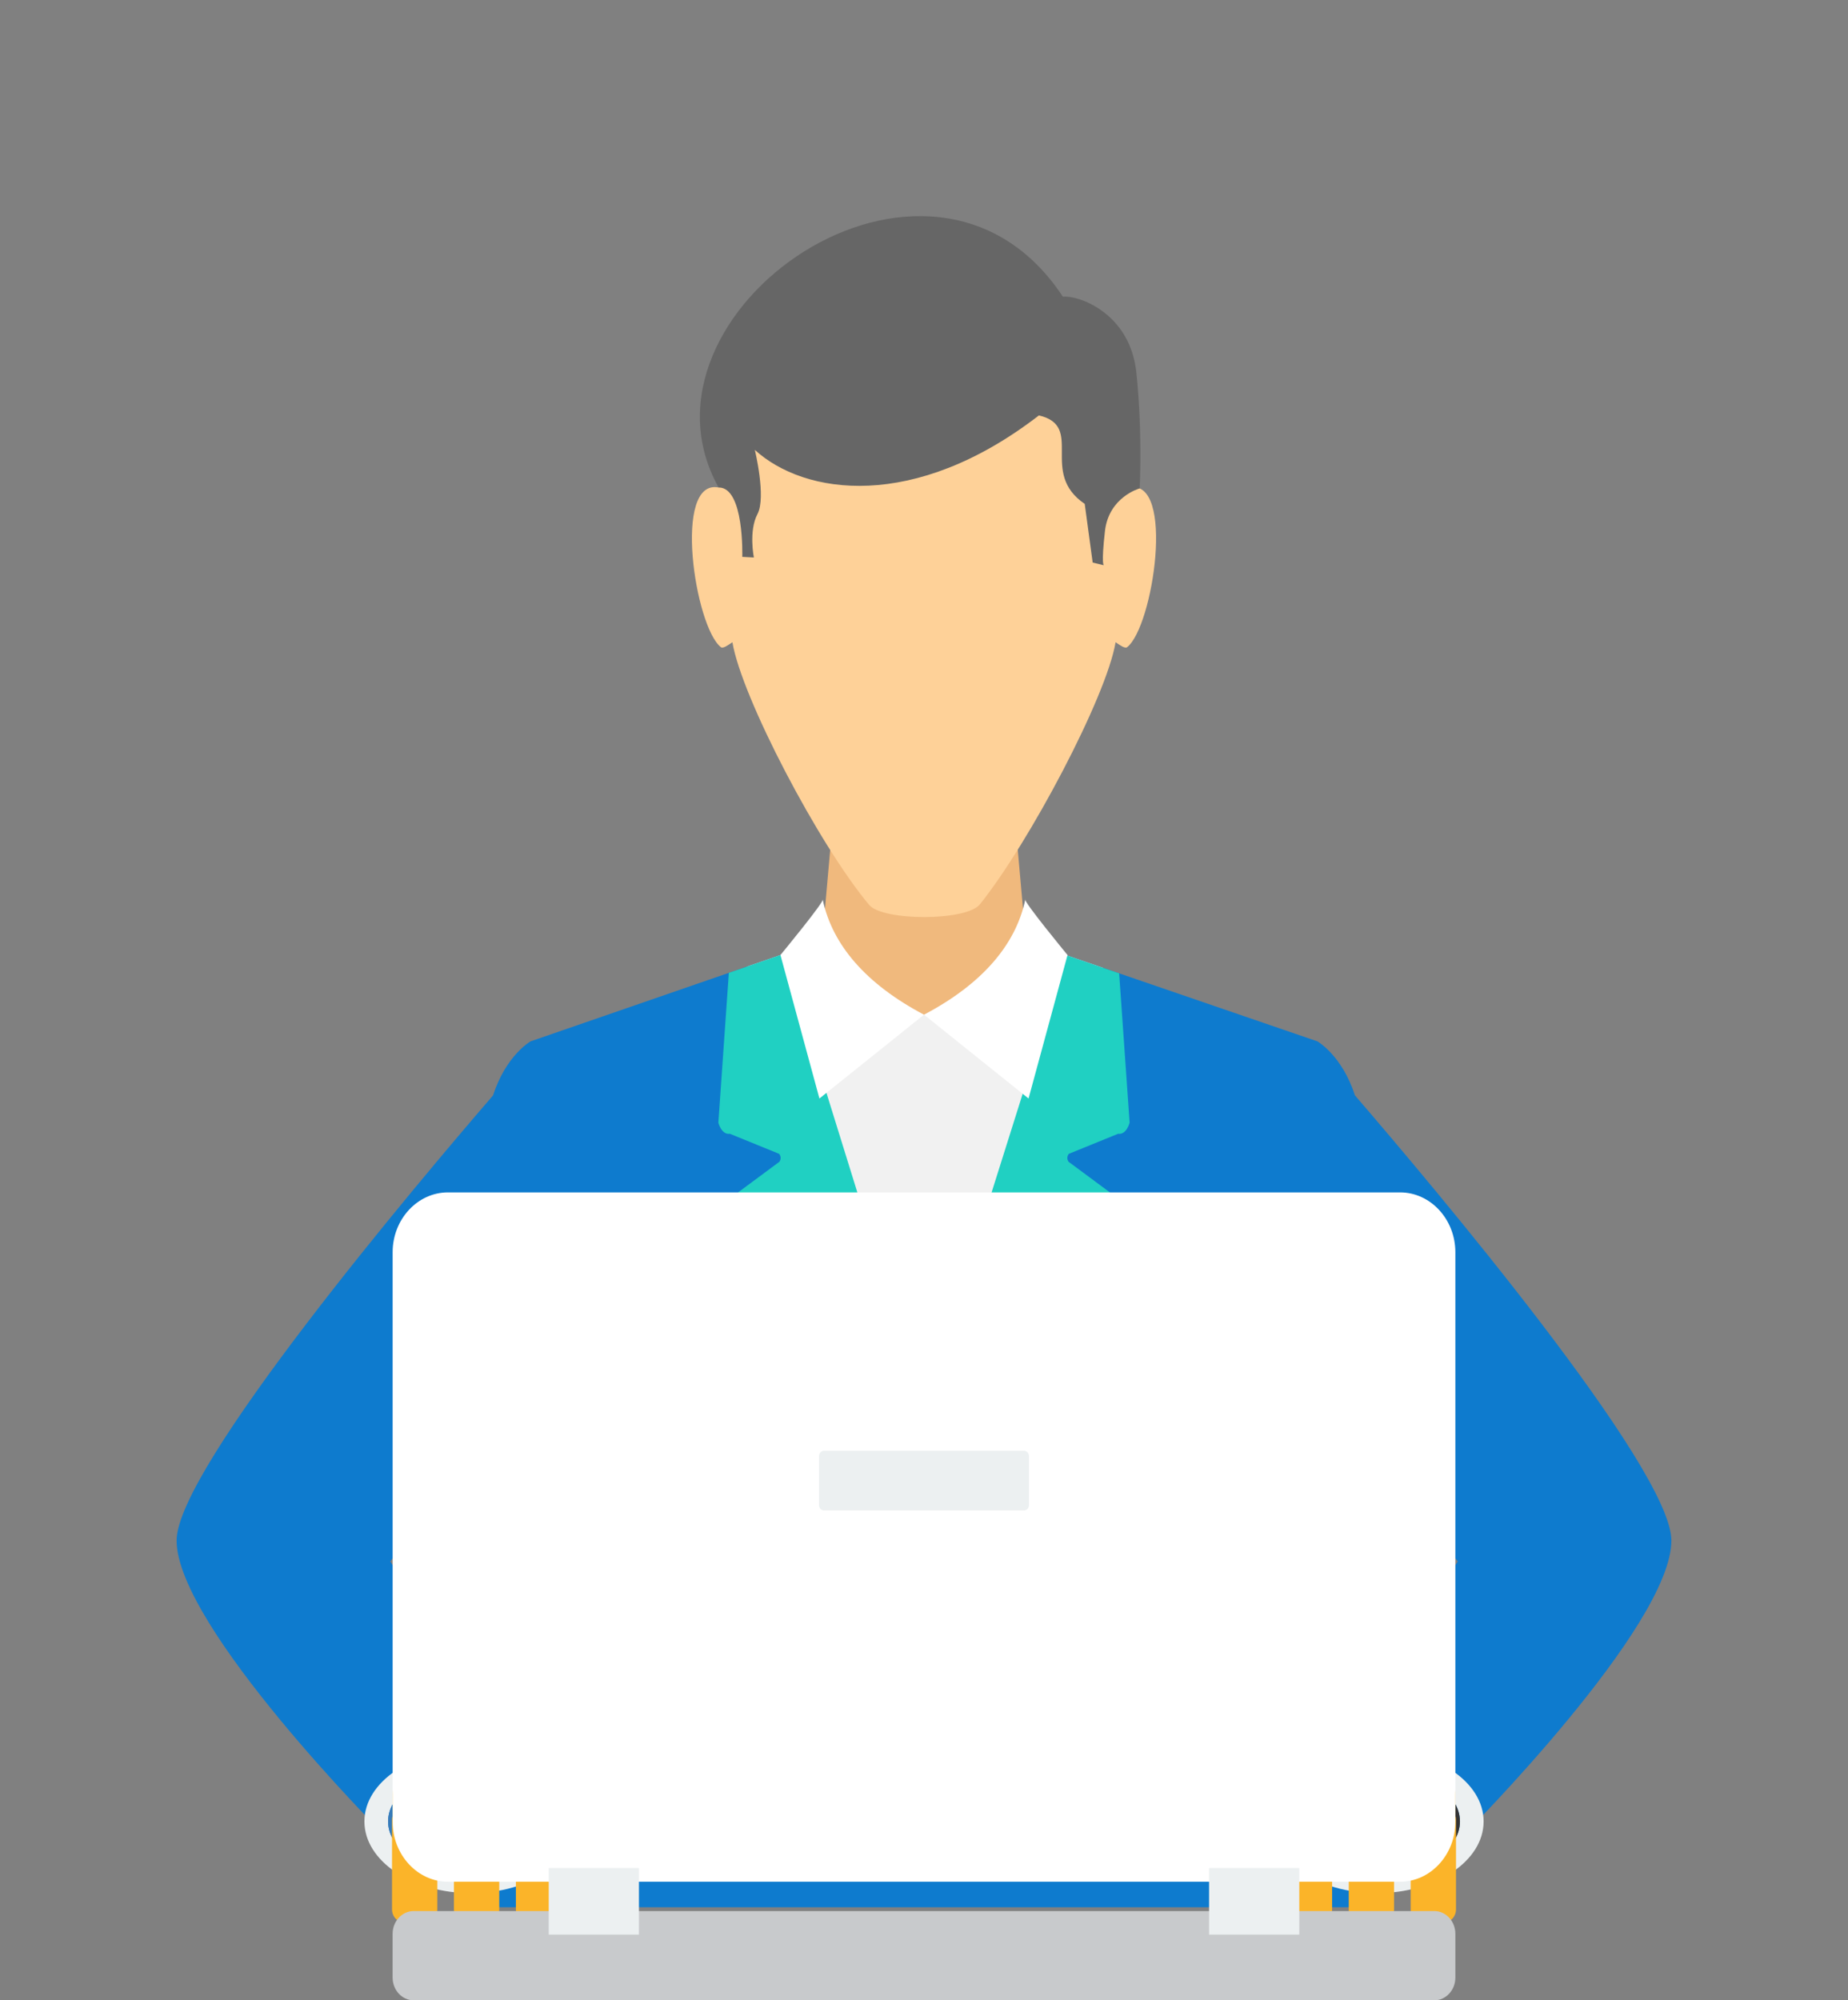 <svg width="73" height="79" viewBox="0 0 73 79" fill="none" xmlns="http://www.w3.org/2000/svg">
<rect x="0" y="0" width="73" height="79" fill="#808080" stroke="none"/>
<path d="M33.094 30.189H34.447H38.551H39.904L40.456 36.401L41.436 37.251L43.503 38.675L36.499 56.577L29.496 38.675L31.563 37.251L32.543 36.401L33.094 30.189Z" fill="#F0B97D"/>
<path d="M30.944 37.677L20.96 41.126C20.96 41.126 19.989 41.673 19.476 43.261C16.502 46.709 6.976 57.979 6.976 60.84C6.976 64.231 15.107 72.397 15.107 72.397H18.967V75.323H36.499H54.033V72.397H57.892C57.892 72.397 66.023 64.231 66.023 60.84C66.023 57.978 56.496 46.708 53.523 43.26C53.01 41.673 52.039 41.126 52.039 41.126L42.123 37.725L41.282 40.395L36.499 40.144L31.787 40.392L30.944 37.677ZM18.967 57.434L20.204 62.775L19.985 68.419L18.967 67.157L15.413 61.664L18.967 57.434ZM54.033 67.157L53.015 68.351L52.795 61.795L54.033 57.433L57.587 61.664L54.033 67.157Z" fill="#0E7BCE"/>
<path d="M30.848 37.711L29.504 38.175L36.499 56.577L43.557 38.216L42.123 37.725L38.611 40.073H34.401L30.848 37.711Z" fill="#F1F1F1"/>
<path d="M30.945 37.677L28.791 38.421L28.377 44.335C28.377 44.335 28.491 44.821 28.833 44.777L30.776 45.568C30.776 45.568 30.904 45.706 30.79 45.88L29.127 47.113L34.873 58.834C35.412 58.868 35.954 58.885 36.499 58.885C37.045 58.885 37.587 58.868 38.125 58.834L43.872 47.113L42.209 45.88C42.095 45.706 42.222 45.568 42.222 45.568L44.166 44.777C44.508 44.821 44.622 44.335 44.622 44.335L44.209 38.441L42.122 37.724L36.499 55.571L30.945 37.677Z" fill="#20D0C2"/>
<path d="M44.431 17.558C44.431 18.135 44.626 18.7 44.611 19.254C46.436 18.887 45.555 24.753 44.523 25.56C44.441 25.624 44.239 25.481 44.068 25.363C43.71 27.521 40.654 33.286 38.71 35.713C38.17 36.387 34.87 36.376 34.335 35.739C32.345 33.367 29.292 27.534 28.932 25.363C28.761 25.481 28.559 25.624 28.478 25.56C27.445 24.753 26.564 18.887 28.389 19.254C28.374 18.7 28.569 18.135 28.569 17.558C28.67 13.002 32.484 10.728 36.5 10.709C40.516 10.728 44.33 13.002 44.431 17.558Z" fill="#FED198"/>
<path d="M41.986 11.718C42.561 11.646 44.64 12.335 44.889 14.715C45.139 17.096 45.019 19.289 45.019 19.289C45.019 19.289 43.802 19.622 43.648 20.973C43.495 22.324 43.604 22.324 43.604 22.324L43.163 22.217L42.849 19.9C41.027 18.665 42.863 16.835 41.04 16.406C36.118 20.202 31.775 19.553 29.817 17.767C29.817 17.767 30.274 19.635 29.922 20.301C29.569 20.967 29.779 22.016 29.779 22.016L29.322 21.992C29.322 21.992 29.405 19.241 28.388 19.253C24.527 12.354 36.752 3.784 41.986 11.718Z" fill="#666666"/>
<path d="M32.496 35.514C32.639 35.525 30.829 37.717 30.829 37.717L32.369 43.383L36.5 40.073C34.228 38.876 32.872 37.325 32.496 35.514Z" fill="white"/>
<path d="M40.504 35.514C40.361 35.525 42.17 37.717 42.17 37.717L40.63 43.383L36.5 40.073C38.772 38.876 40.128 37.325 40.504 35.514Z" fill="white"/>
<path d="M18.61 69.102C20.939 69.102 22.826 70.37 22.826 71.934C22.826 73.498 20.939 74.766 18.61 74.766C16.282 74.766 14.395 73.498 14.395 71.934C14.395 70.37 16.282 69.102 18.61 69.102ZM18.61 69.85C16.798 69.85 15.33 70.784 15.33 71.934C15.33 73.085 16.798 74.018 18.61 74.018C20.423 74.018 21.891 73.085 21.891 71.934C21.891 70.784 20.423 69.85 18.61 69.85Z" fill="#ECF0F1"/>
<path d="M18.61 74.018C20.418 74.018 21.891 73.082 21.891 71.934C21.891 70.786 20.418 69.85 18.61 69.85C16.803 69.85 15.33 70.786 15.33 71.934C15.33 73.082 16.803 74.018 18.61 74.018Z" fill="#377BB9"/>
<path d="M17.275 73.124V75.407C17.275 75.69 17.062 75.921 16.8 75.921H15.961C15.7 75.921 15.486 75.69 15.486 75.407V71.875C15.486 71.821 15.493 71.769 15.508 71.72V70.942C15.508 70.281 16.007 69.741 16.618 69.741H23.483C24.094 69.741 24.593 70.281 24.593 70.942V71.719C24.608 71.768 24.616 71.82 24.616 71.875V75.407C24.616 75.69 24.402 75.921 24.14 75.921H23.302C23.04 75.921 22.826 75.69 22.826 75.407V73.124H22.169V75.407C22.169 75.69 21.955 75.921 21.693 75.921H20.855C20.593 75.921 20.379 75.69 20.379 75.407V73.124H19.722V75.407C19.722 75.69 19.508 75.921 19.247 75.921H18.408C18.146 75.921 17.932 75.69 17.932 75.407V73.124L17.275 73.124Z" fill="#FBB429"/>
<path d="M54.39 69.102C52.062 69.102 50.174 70.37 50.174 71.934C50.174 73.498 52.062 74.766 54.39 74.766C56.718 74.766 58.606 73.498 58.606 71.934C58.606 70.37 56.718 69.102 54.39 69.102ZM54.39 69.85C56.202 69.85 57.671 70.784 57.671 71.934C57.671 73.085 56.202 74.018 54.39 74.018C52.578 74.018 51.109 73.085 51.109 71.934C51.109 70.784 52.578 69.85 54.39 69.85Z" fill="#ECF0F1"/>
<path d="M54.39 74.018C56.197 74.018 57.671 73.082 57.671 71.934C57.671 70.786 56.197 69.85 54.39 69.85C52.583 69.85 51.11 70.786 51.11 71.934C51.109 73.082 52.583 74.018 54.39 74.018Z" fill="#333333"/>
<path d="M55.725 73.124V75.407C55.725 75.69 55.939 75.921 56.201 75.921H57.039C57.301 75.921 57.515 75.69 57.515 75.407V71.875C57.515 71.821 57.507 71.769 57.493 71.72V70.942C57.493 70.281 56.993 69.741 56.383 69.741H49.517C48.907 69.741 48.407 70.281 48.407 70.942V71.719C48.392 71.768 48.385 71.82 48.385 71.875V75.407C48.385 75.69 48.598 75.921 48.86 75.921H49.699C49.96 75.921 50.174 75.69 50.174 75.407V73.124H50.831V75.407C50.831 75.69 51.045 75.921 51.307 75.921H52.146C52.408 75.921 52.621 75.69 52.621 75.407V73.124H53.279V75.407C53.279 75.69 53.492 75.921 53.754 75.921H54.593C54.854 75.921 55.068 75.69 55.068 75.407V73.124L55.725 73.124Z" fill="#FBB429"/>
<path d="M17.694 47.091H55.306C56.508 47.091 57.49 48.155 57.49 49.454V71.951C57.49 73.251 56.508 74.315 55.306 74.315H17.694C16.492 74.315 15.51 73.251 15.51 71.951V49.454C15.51 48.155 16.492 47.091 17.694 47.091Z" fill="white"/>
<path d="M16.338 75.474H56.662C57.117 75.474 57.49 75.877 57.49 76.371V78.101C57.49 78.595 57.117 78.998 56.662 78.998H16.338C15.882 78.998 15.509 78.595 15.509 78.101V76.371C15.509 75.877 15.882 75.474 16.338 75.474Z" fill="#C8CACC"/>
<path d="M21.676 73.773H25.24V76.403H21.676V73.773ZM47.761 73.773H51.325V76.403H47.761V73.773Z" fill="#ECF0F1"/>
<path d="M32.546 57.297H40.454C40.56 57.297 40.647 57.39 40.647 57.505V59.443C40.647 59.557 40.56 59.651 40.454 59.651H32.546C32.44 59.651 32.353 59.557 32.353 59.443V57.505C32.354 57.39 32.44 57.297 32.546 57.297Z" fill="#ECF0F1"/>
</svg>
